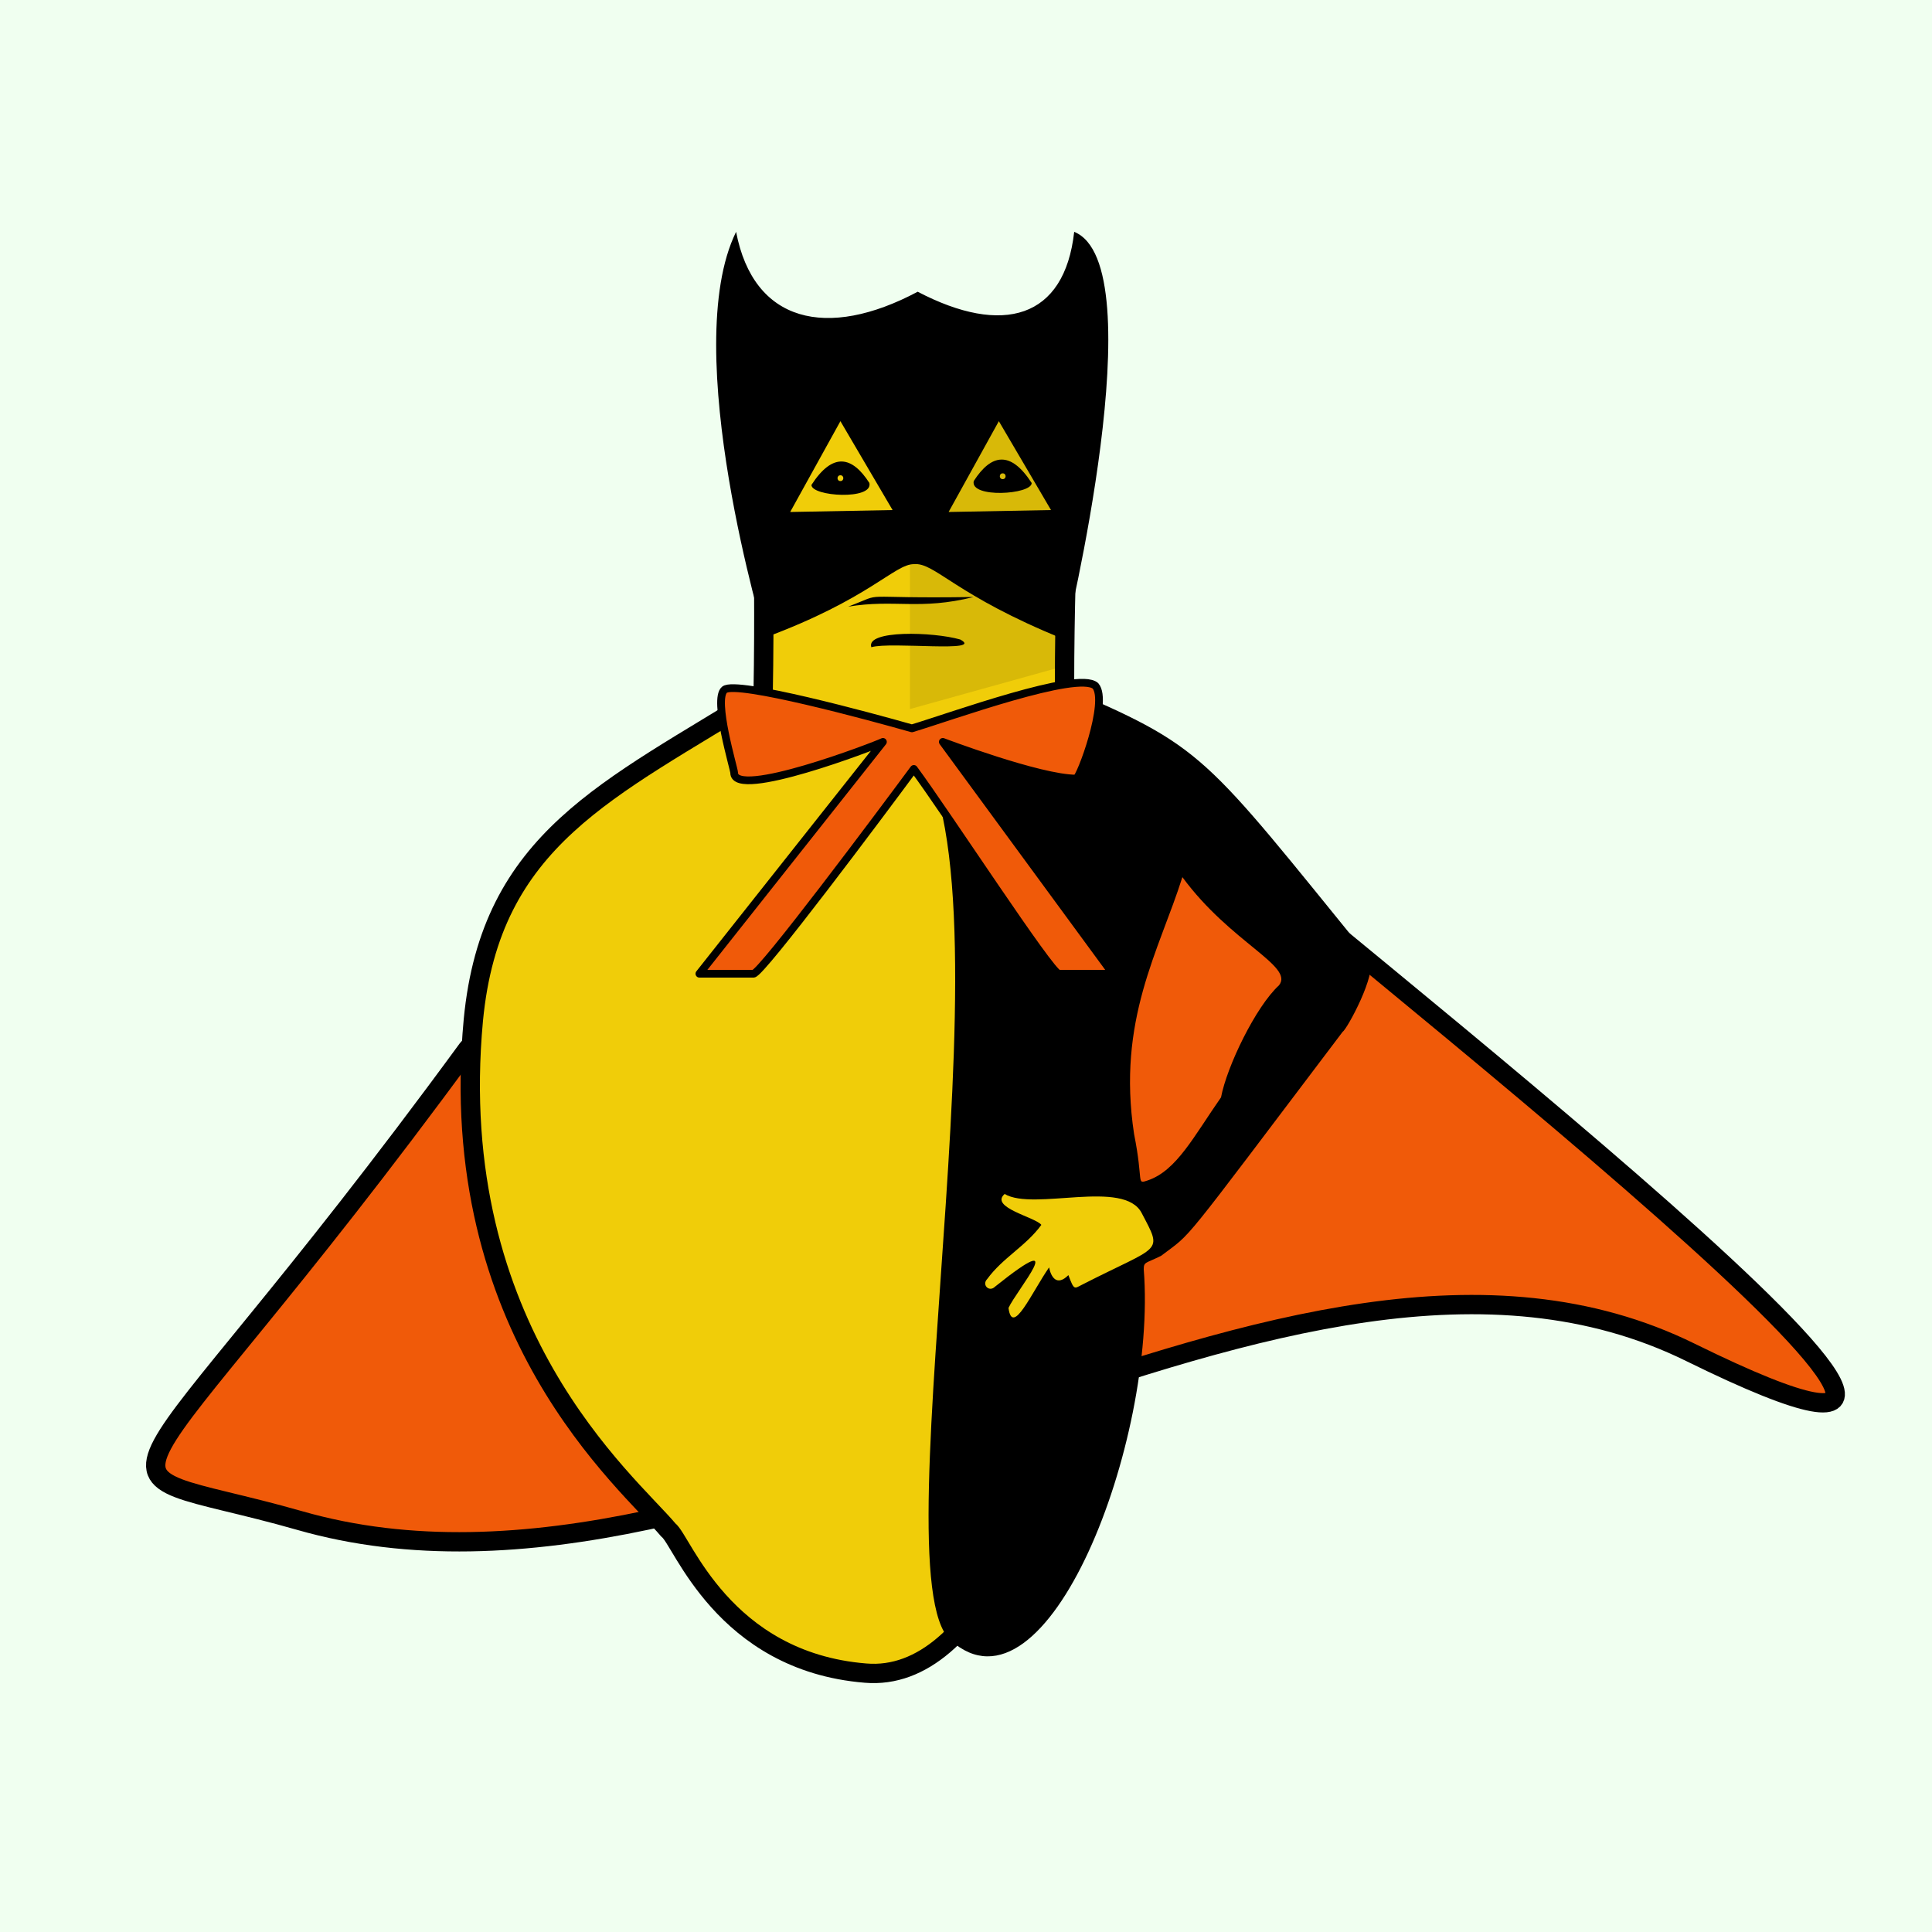 <svg viewBox="0 0 1000 1000" xmlns="http://www.w3.org/2000/svg"><title>Phenomenal Red Mangoni</title><style type="text/css"> .m {fill: #F0CD09;} .b {stroke: #000000; stroke-width: 10; stroke-linejoin: round;}.b1{stroke: #000000; stroke-width: 4; stroke-linejoin: round;}.sh {fill-opacity: 0.1;} .c{fill:#f05a09;} .bg{fill:Honeydew}</style><rect width="1000" height="1000" class="bg"/><path class="cape6 c b" d="M155 787c230 66 511-190 720-87 250 123-201-226-257-278C428 265 456 310 242 543 56 797 36 753 155 787z" /><path class="mango m b" d="M551 355c0-163 21-147-78-146 -95 0-75-13-78 150 -80 50-141 75-150 169 -15 161 80 239 101 264 7 5 28 68 102 74C566 876 608 463 551 355z" /><path d="M709 496c-87-107-85-109-160-141 0 0-11 13-80 26 63 58-16 433 23 468 50 45 107-103 100-192 0-4 1-3 9-7 17-13 7-1 94-116C697 533 713 504 709 496zM662 510c-12 11-27 42-30 58 -14 20-23 38-38 43 -6 2-2 1-7-24 -9-59 13-95 25-133C637 488 670 500 662 510z" /><path class="hand6 m" d="M539 634c-8 11-20 17-28 28 -3 3 1 7 4 4 40-32 11 2 7 11 2 15 12-8 21-21 1 5 4 10 10 4 3 8 3 7 7 5 41-21 42-16 31-37 -9-18-56-1-71-10C512 625 536 630 539 634z" /><g class="mouth"><path d="M504 309c-64 1-44-3-65 5C463 310 476 316 504 309z" /><path d="M497 331c-14-4-49-5-46 4C461 332 510 338 497 331z" /></g><path class="helmet3" d="M556 120c-5 45-37 54-81 31 -47 25-85 16-94-31 -30 61 15 210 15 210 54-20 67-38 77-38 11-1 21 16 78 39C552 328 598 137 556 120z" /><g class="visor0 m"><polygon points="517 218 544 264 491 265 " /><polygon points="435 218 462 264 409 265 " /></g><g class="eyes3"><path d="M504 249c-2 9 30 7 30 1C523 233 513 235 504 249zM519 248c-2 0-2-3 0-3C521 245 521 248 519 248z" /><path d="M450 250c-9-14-19-16-30 1C420 257 452 259 450 250zM435 249c-2 0-2-3 0-3C437 246 437 249 435 249z" /></g><polygon class="sh" points="550 345 471 367 471 164 556 215 " /><path class="fastener1 c b1" d="M472 377c-21-6-91-25-97-20 -6 5 5 41 5 43 0 14 73-14 77-16l-95 120c0 0 28 0 28 0 4 0 66-83 83-106 17 23 71 106 75 106 0 0 28 0 28 0l-88-120c0 0 50 19 69 19 2 0 17-40 10-48C558 347 492 371 472 377z" /></svg>